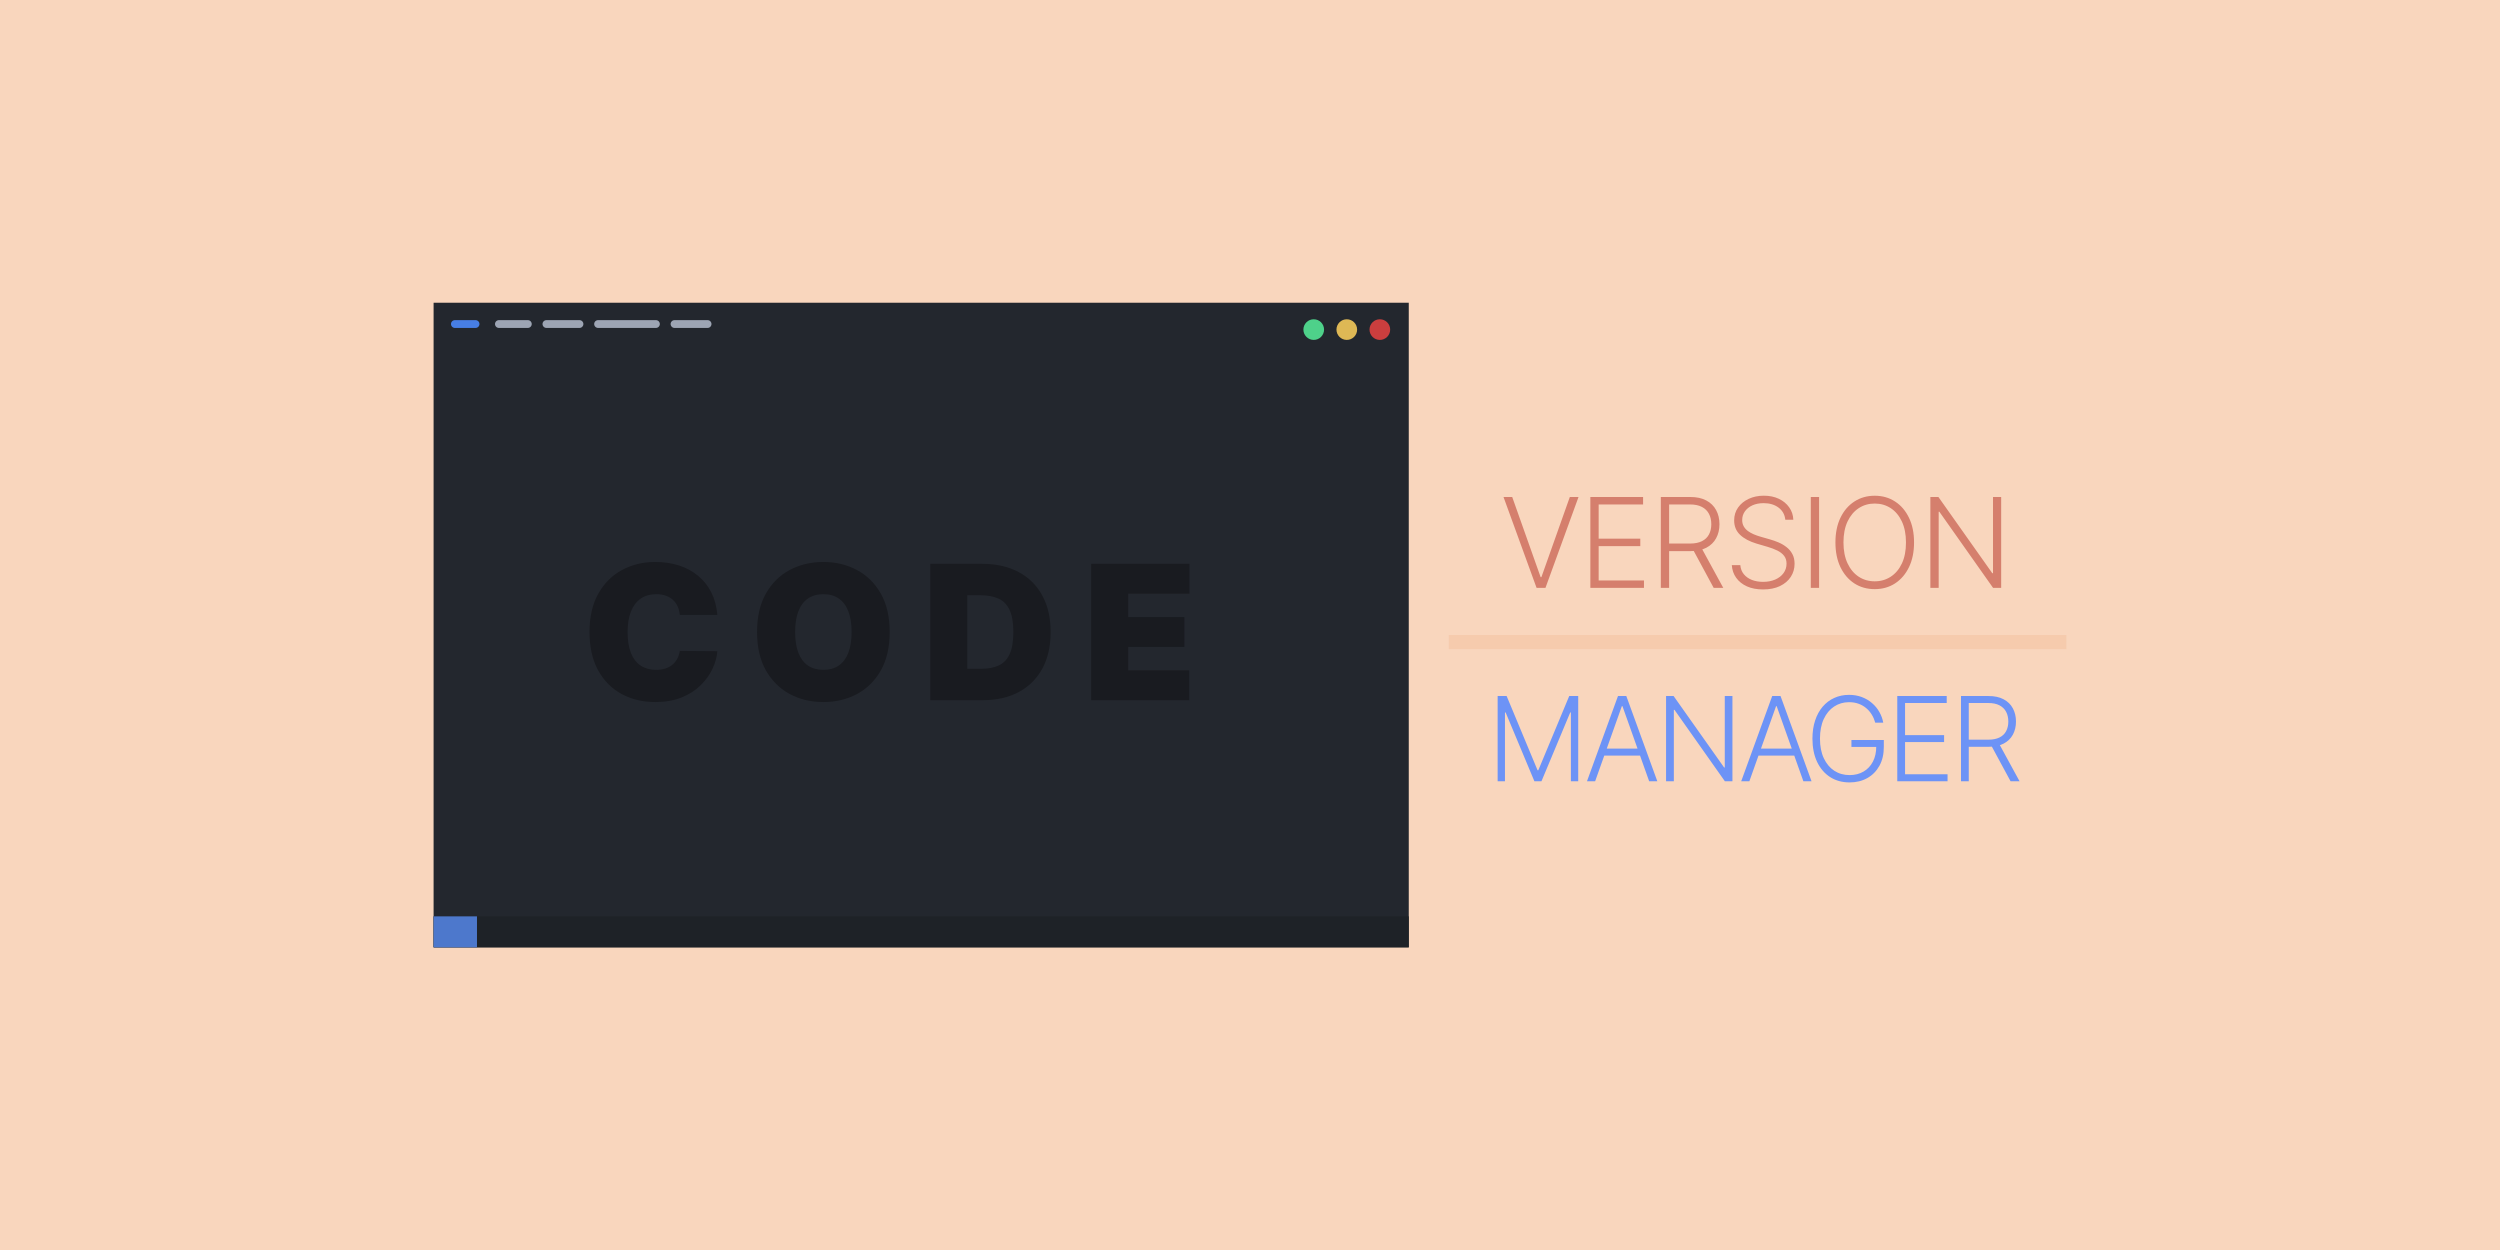 <svg width="1280" height="640" viewBox="0 0 1280 640" fill="none" xmlns="http://www.w3.org/2000/svg">
<rect width="1280" height="640" fill="#F9D6BD"/>
<rect x="741.774" y="325.108" width="316.226" height="7.27" fill="#F6CBAD"/>
<path d="M774.25 254.455L788.795 295.477H789.205L803.75 254.455H808.205L791.273 301H786.727L769.795 254.455H774.25ZM814.262 301V254.455H841.262V258.273H818.512V275.795H839.83V279.614H818.512V297.182H841.716V301H814.262ZM850.342 301V254.455H865.365C868.668 254.455 871.425 255.053 873.637 256.25C875.865 257.432 877.539 259.076 878.66 261.182C879.796 263.273 880.365 265.674 880.365 268.386C880.365 271.098 879.796 273.492 878.66 275.568C877.539 277.644 875.872 279.265 873.66 280.432C871.448 281.598 868.705 282.182 865.433 282.182H852.637V278.295H865.319C867.743 278.295 869.758 277.894 871.365 277.091C872.986 276.288 874.19 275.144 874.978 273.659C875.781 272.174 876.183 270.417 876.183 268.386C876.183 266.356 875.781 264.583 874.978 263.068C874.175 261.538 872.963 260.356 871.342 259.523C869.736 258.689 867.705 258.273 865.251 258.273H854.592V301H850.342ZM870.865 280L882.319 301H877.41L866.069 280H870.865ZM914.07 266.091C913.812 263.5 912.668 261.439 910.638 259.909C908.607 258.379 906.054 257.614 902.979 257.614C900.812 257.614 898.903 257.985 897.251 258.727C895.615 259.47 894.327 260.5 893.388 261.818C892.463 263.121 892.001 264.606 892.001 266.273C892.001 267.5 892.267 268.576 892.797 269.5C893.327 270.424 894.039 271.22 894.933 271.886C895.842 272.538 896.842 273.098 897.933 273.568C899.039 274.038 900.153 274.432 901.274 274.75L906.183 276.159C907.668 276.568 909.153 277.091 910.638 277.727C912.123 278.364 913.479 279.167 914.706 280.136C915.948 281.091 916.941 282.265 917.683 283.659C918.441 285.038 918.82 286.697 918.82 288.636C918.82 291.121 918.176 293.356 916.888 295.341C915.6 297.326 913.751 298.902 911.342 300.068C908.933 301.22 906.047 301.795 902.683 301.795C899.517 301.795 896.767 301.273 894.433 300.227C892.1 299.167 890.267 297.705 888.933 295.841C887.6 293.977 886.85 291.818 886.683 289.364H891.047C891.198 291.197 891.804 292.75 892.865 294.023C893.926 295.295 895.304 296.265 897.001 296.932C898.698 297.583 900.592 297.909 902.683 297.909C905.001 297.909 907.062 297.523 908.865 296.75C910.683 295.962 912.107 294.871 913.138 293.477C914.183 292.068 914.706 290.432 914.706 288.568C914.706 286.992 914.297 285.674 913.479 284.614C912.66 283.538 911.517 282.636 910.047 281.909C908.592 281.182 906.903 280.538 904.979 279.977L899.41 278.341C895.759 277.25 892.926 275.742 890.91 273.818C888.895 271.894 887.888 269.439 887.888 266.455C887.888 263.955 888.554 261.758 889.888 259.864C891.236 257.955 893.054 256.47 895.342 255.409C897.645 254.333 900.229 253.795 903.092 253.795C905.986 253.795 908.547 254.326 910.774 255.386C913.001 256.447 914.767 257.909 916.07 259.773C917.388 261.621 918.092 263.727 918.183 266.091H914.07ZM931.377 254.455V301H927.127V254.455H931.377ZM979.991 277.727C979.991 282.576 979.127 286.795 977.4 290.386C975.673 293.962 973.294 296.735 970.264 298.705C967.248 300.659 963.779 301.636 959.855 301.636C955.93 301.636 952.453 300.659 949.423 298.705C946.408 296.735 944.036 293.962 942.309 290.386C940.597 286.795 939.741 282.576 939.741 277.727C939.741 272.879 940.597 268.667 942.309 265.091C944.036 261.5 946.415 258.727 949.445 256.773C952.476 254.803 955.945 253.818 959.855 253.818C963.779 253.818 967.248 254.803 970.264 256.773C973.294 258.727 975.673 261.5 977.4 265.091C979.127 268.667 979.991 272.879 979.991 277.727ZM975.855 277.727C975.855 273.561 975.158 269.992 973.764 267.023C972.37 264.038 970.468 261.758 968.059 260.182C965.65 258.606 962.915 257.818 959.855 257.818C956.809 257.818 954.082 258.606 951.673 260.182C949.264 261.758 947.355 264.03 945.945 267C944.552 269.97 943.855 273.545 943.855 277.727C943.855 281.894 944.552 285.462 945.945 288.432C947.339 291.402 949.241 293.682 951.65 295.273C954.059 296.848 956.794 297.636 959.855 297.636C962.915 297.636 965.65 296.848 968.059 295.273C970.483 293.697 972.392 291.424 973.786 288.455C975.18 285.47 975.87 281.894 975.855 277.727ZM1024.6 254.455V301H1020.46L992.963 262.023H992.599V301H988.349V254.455H992.463L1020.05 293.477H1020.42V254.455H1024.6Z" fill="#D57F6D"/>
<path d="M766.795 356.364H771.398L787.229 394.375H787.612L803.443 356.364H808.045V400H804.295V364.78H803.955L789.232 400H785.609L770.886 364.78H770.545V400H766.795V356.364ZM816.711 400H812.535L828.408 356.364H832.67L848.543 400H844.367L830.688 361.541H830.39L816.711 400ZM819.715 383.274H841.363V386.854H819.715V383.274ZM887.006 356.364V400H883.129L857.347 363.459H857.006V400H853.022V356.364H856.879L882.745 392.947H883.086V356.364H887.006ZM895.672 400H891.496L907.369 356.364H911.631L927.504 400H923.328L909.649 361.541H909.351L895.672 400ZM898.676 383.274H920.324V386.854H898.676V383.274ZM960.124 370C959.726 368.551 959.144 367.195 958.377 365.93C957.61 364.652 956.658 363.537 955.522 362.585C954.4 361.619 953.1 360.866 951.623 360.327C950.159 359.787 948.526 359.517 946.722 359.517C943.881 359.517 941.338 360.256 939.094 361.733C936.85 363.21 935.074 365.341 933.767 368.125C932.475 370.909 931.828 374.261 931.828 378.182C931.828 382.088 932.482 385.433 933.789 388.217C935.096 391.001 936.885 393.139 939.158 394.631C941.445 396.108 944.059 396.847 946.999 396.847C949.684 396.847 952.056 396.25 954.115 395.057C956.175 393.864 957.78 392.159 958.931 389.943C960.096 387.727 960.664 385.092 960.635 382.038L961.914 382.443H947.936V378.864H964.513V382.443C964.513 386.165 963.76 389.382 962.255 392.095C960.749 394.808 958.682 396.903 956.054 398.381C953.426 399.858 950.408 400.597 946.999 400.597C943.192 400.597 939.861 399.68 937.006 397.848C934.151 396.001 931.928 393.402 930.337 390.05C928.76 386.683 927.972 382.727 927.972 378.182C927.972 374.759 928.426 371.669 929.336 368.913C930.245 366.158 931.53 363.8 933.192 361.839C934.868 359.879 936.85 358.381 939.137 357.344C941.424 356.293 943.952 355.767 946.722 355.767C949.108 355.767 951.289 356.143 953.263 356.896C955.252 357.649 956.999 358.686 958.505 360.007C960.025 361.314 961.267 362.827 962.233 364.545C963.213 366.25 963.874 368.068 964.215 370H960.124ZM971.405 400V356.364H996.717V359.943H975.389V376.371H995.375V379.95H975.389V396.42H997.143V400H971.405ZM1004.03 400V356.364H1018.11C1021.21 356.364 1023.8 356.925 1025.87 358.047C1027.96 359.155 1029.53 360.696 1030.58 362.67C1031.64 364.631 1032.18 366.882 1032.18 369.425C1032.18 371.967 1031.64 374.212 1030.58 376.158C1029.53 378.104 1027.96 379.624 1025.89 380.717C1023.82 381.811 1021.25 382.358 1018.18 382.358H1006.18V378.714H1018.07C1020.34 378.714 1022.23 378.338 1023.74 377.585C1025.26 376.832 1026.39 375.76 1027.13 374.368C1027.88 372.976 1028.26 371.328 1028.26 369.425C1028.26 367.521 1027.88 365.859 1027.13 364.439C1026.37 363.004 1025.24 361.896 1023.72 361.115C1022.21 360.334 1020.31 359.943 1018.01 359.943H1008.01V400H1004.03ZM1023.27 380.312L1034.01 400H1029.41L1018.77 380.312H1023.27Z" fill="#6D93F6"/>
<path d="M222 155H721.289V485.038H222V155Z" fill="#23272E"/>
<rect x="222" y="469.171" width="499.289" height="15.867" fill="#1E2227"/>
<rect x="222" y="469.171" width="22.214" height="15.867" fill="#4D78CC"/>
<path d="M367.285 314.861H348.058C347.922 313.27 347.558 311.827 346.967 310.531C346.399 309.236 345.604 308.122 344.581 307.191C343.581 306.236 342.365 305.509 340.933 305.009C339.501 304.486 337.876 304.225 336.058 304.225C332.876 304.225 330.183 304.997 327.979 306.543C325.797 308.088 324.138 310.304 323.001 313.191C321.888 316.077 321.331 319.543 321.331 323.588C321.331 327.861 321.899 331.441 323.035 334.327C324.194 337.191 325.865 339.35 328.047 340.804C330.229 342.236 332.854 342.952 335.922 342.952C337.672 342.952 339.24 342.736 340.626 342.304C342.013 341.85 343.217 341.202 344.24 340.361C345.263 339.52 346.092 338.509 346.729 337.327C347.388 336.122 347.831 334.77 348.058 333.27L367.285 333.406C367.058 336.361 366.229 339.372 364.797 342.441C363.365 345.486 361.331 348.304 358.694 350.895C356.081 353.463 352.842 355.531 348.979 357.1C345.115 358.668 340.626 359.452 335.513 359.452C329.104 359.452 323.354 358.077 318.263 355.327C313.194 352.577 309.183 348.531 306.229 343.191C303.297 337.85 301.831 331.316 301.831 323.588C301.831 315.816 303.331 309.27 306.331 303.952C309.331 298.611 313.376 294.577 318.467 291.85C323.558 289.1 329.24 287.725 335.513 287.725C339.922 287.725 343.979 288.327 347.683 289.531C351.388 290.736 354.638 292.497 357.433 294.816C360.229 297.111 362.479 299.941 364.183 303.304C365.888 306.668 366.922 310.52 367.285 314.861ZM455.521 323.588C455.521 331.361 454.01 337.918 450.987 343.259C447.964 348.577 443.885 352.611 438.748 355.361C433.612 358.088 427.885 359.452 421.567 359.452C415.203 359.452 409.453 358.077 404.317 355.327C399.203 352.554 395.135 348.509 392.112 343.191C389.112 337.85 387.612 331.316 387.612 323.588C387.612 315.816 389.112 309.27 392.112 303.952C395.135 298.611 399.203 294.577 404.317 291.85C409.453 289.1 415.203 287.725 421.567 287.725C427.885 287.725 433.612 289.1 438.748 291.85C443.885 294.577 447.964 298.611 450.987 303.952C454.01 309.27 455.521 315.816 455.521 323.588ZM436.021 323.588C436.021 319.406 435.464 315.884 434.351 313.02C433.26 310.134 431.635 307.952 429.476 306.475C427.339 304.975 424.703 304.225 421.567 304.225C418.43 304.225 415.782 304.975 413.623 306.475C411.487 307.952 409.862 310.134 408.748 313.02C407.657 315.884 407.112 319.406 407.112 323.588C407.112 327.77 407.657 331.304 408.748 334.191C409.862 337.054 411.487 339.236 413.623 340.736C415.782 342.213 418.43 342.952 421.567 342.952C424.703 342.952 427.339 342.213 429.476 340.736C431.635 339.236 433.26 337.054 434.351 334.191C435.464 331.304 436.021 327.77 436.021 323.588ZM503.155 358.497H476.291V288.679H502.882C510.064 288.679 516.268 290.077 521.496 292.872C526.746 295.645 530.791 299.645 533.632 304.872C536.496 310.077 537.927 316.316 537.927 323.588C537.927 330.861 536.507 337.111 533.666 342.338C530.825 347.543 526.802 351.543 521.598 354.338C516.393 357.111 510.246 358.497 503.155 358.497ZM495.246 342.406H502.473C505.927 342.406 508.871 341.85 511.302 340.736C513.757 339.622 515.621 337.702 516.893 334.975C518.189 332.247 518.836 328.452 518.836 323.588C518.836 318.725 518.177 314.929 516.859 312.202C515.564 309.475 513.655 307.554 511.132 306.441C508.632 305.327 505.564 304.77 501.927 304.77H495.246V342.406ZM558.697 358.497V288.679H609.015V303.952H577.652V315.952H606.425V331.225H577.652V343.225H608.879V358.497H558.697Z" fill="#191B20"/>
<path d="M255.44 165.904H270.249" stroke="#9DA5B4" stroke-width="4" stroke-linecap="round"/>
<path d="M232.904 165.904H243.482" stroke="#477EE4" stroke-width="4" stroke-linecap="round"/>
<path d="M279.77 165.904H296.695" stroke="#9DA5B4" stroke-width="4" stroke-linecap="round"/>
<path d="M345.354 165.904H362.28" stroke="#9DA5B4" stroke-width="4" stroke-linecap="round"/>
<path d="M306.215 165.904H335.834" stroke="#9DA5B4" stroke-width="4" stroke-linecap="round"/>
<circle cx="706.479" cy="168.752" r="5.289" fill="#CB3E3E"/>
<circle cx="689.554" cy="168.752" r="5.289" fill="#DEB855"/>
<circle cx="672.629" cy="168.752" r="5.289" fill="#4ED18A"/>
</svg>
